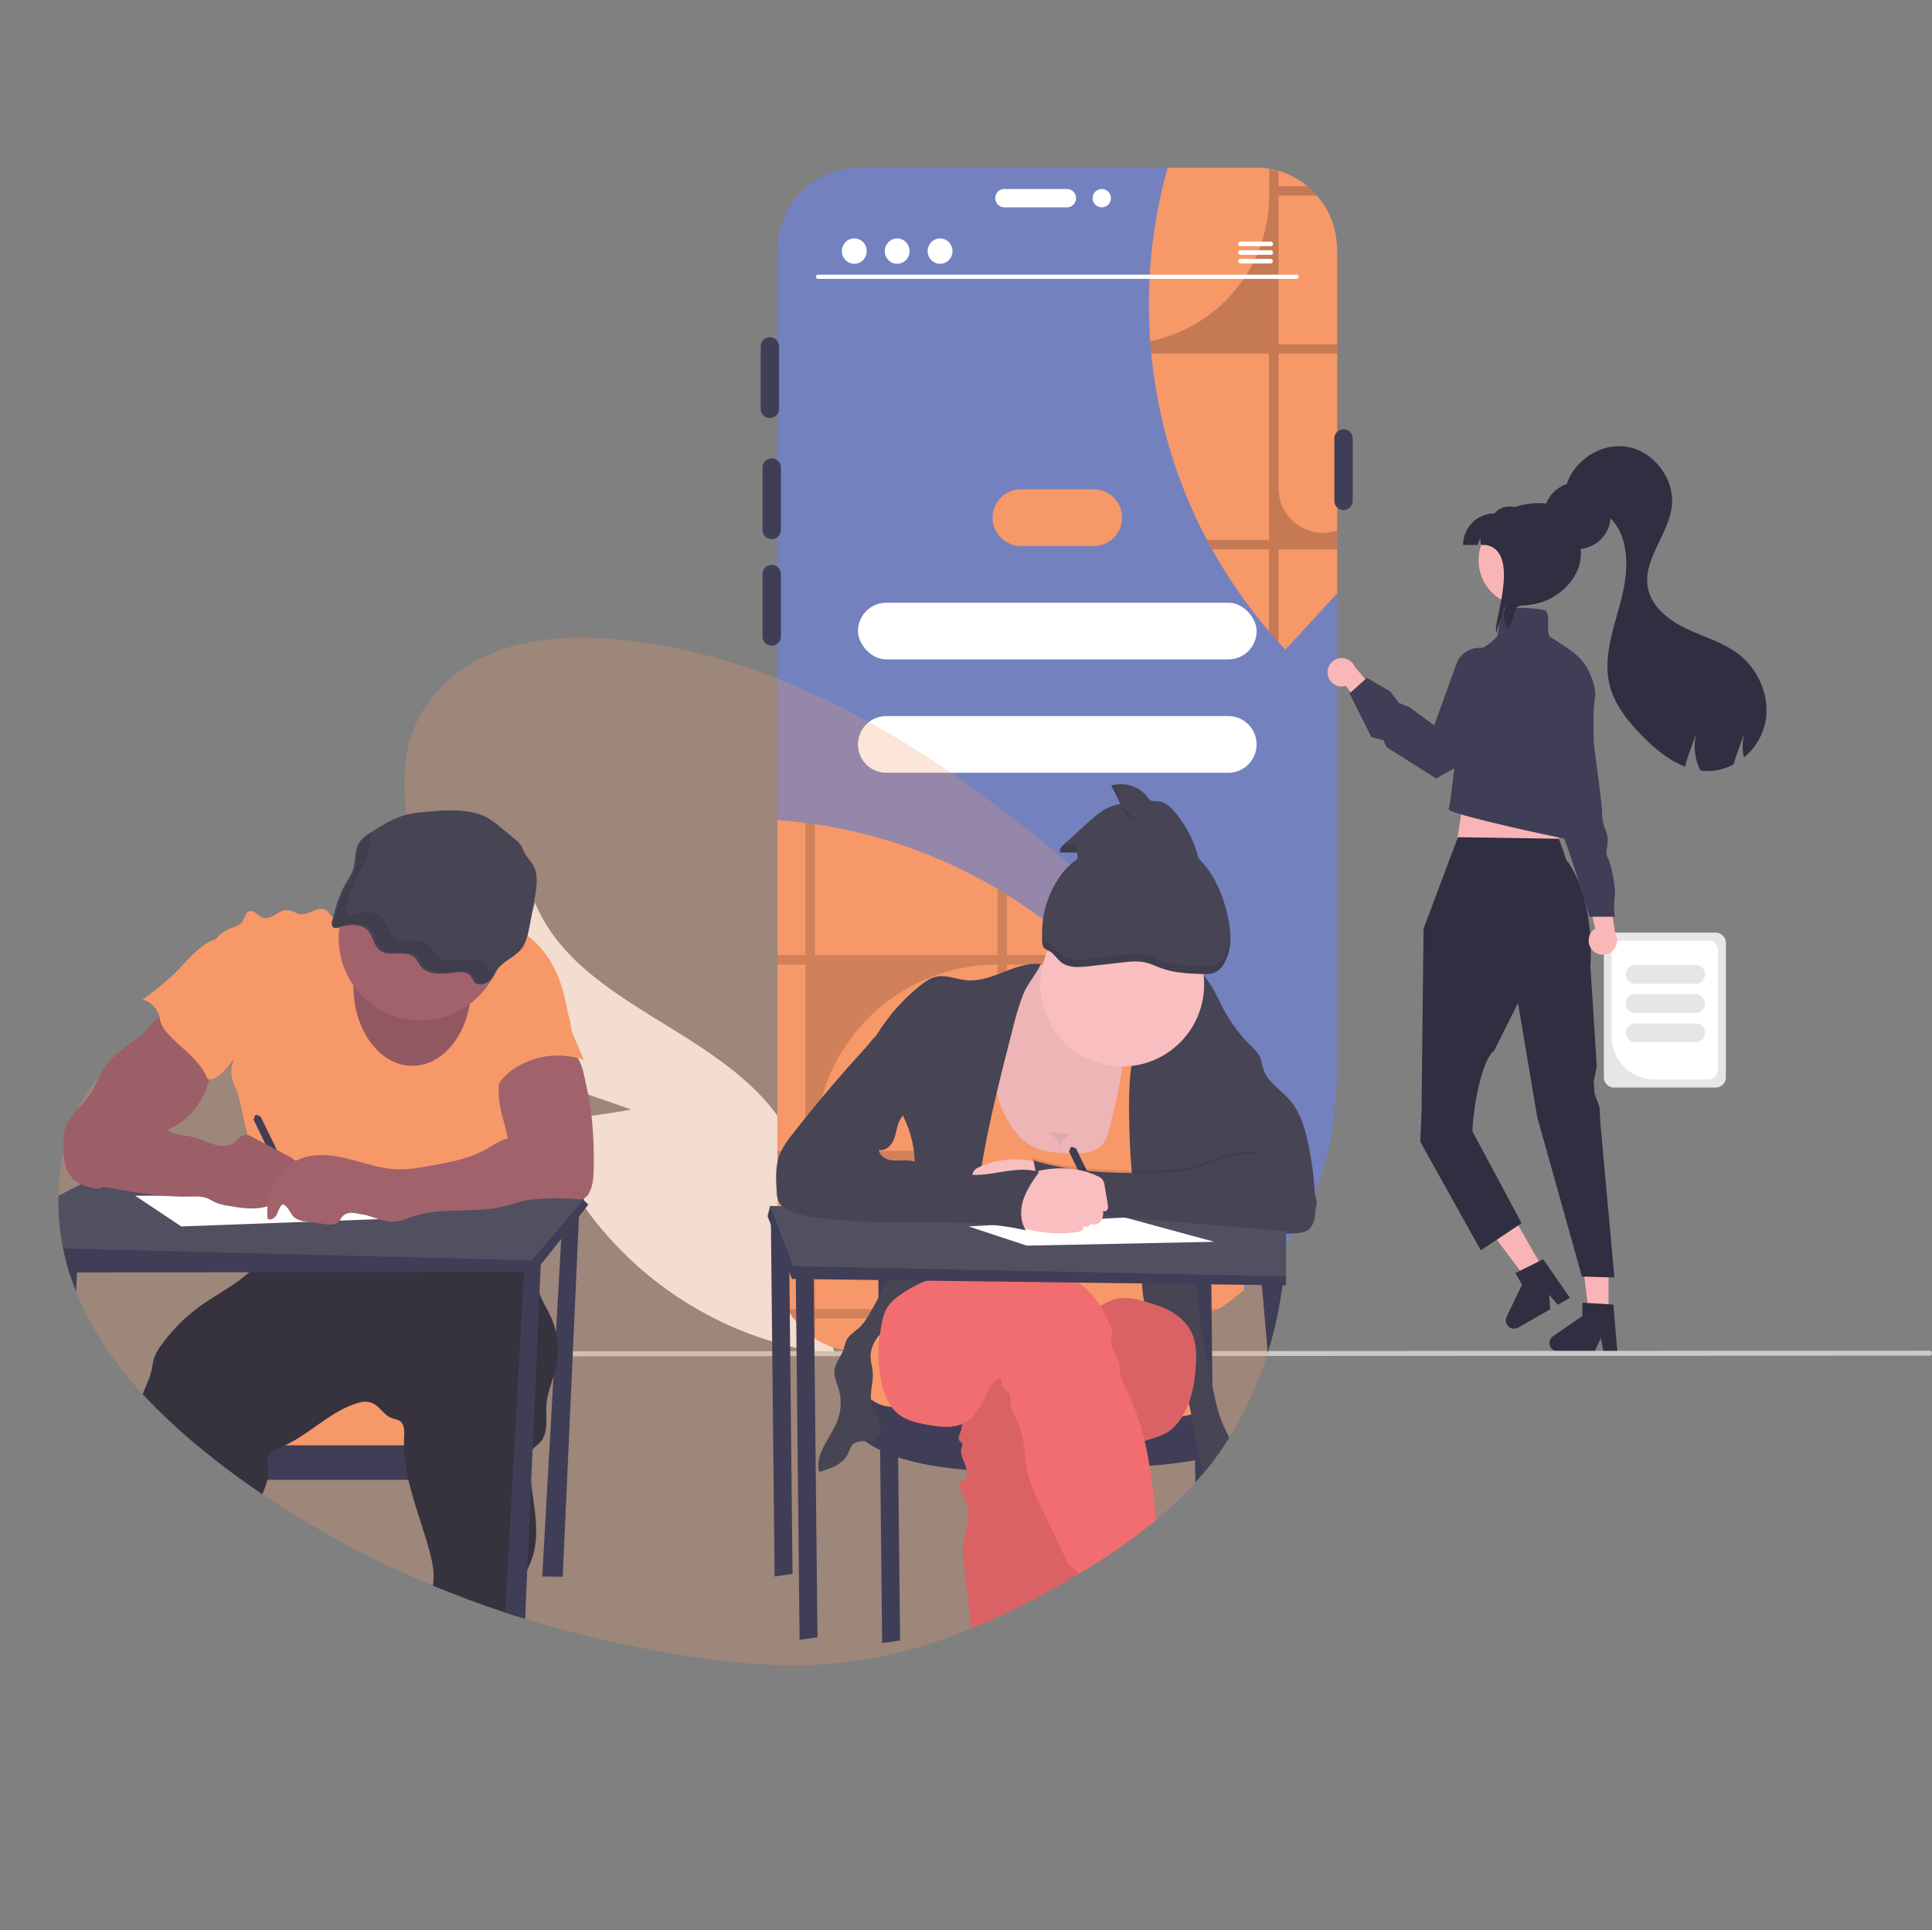 <svg id="Layer_1" data-name="Layer 1" xmlns="http://www.w3.org/2000/svg" viewBox="0 0 925.74 925.01"><rect x="0" y="0" width="925.74" height="925.01" fill="#808080" stroke="none"/><defs><style>.cls-1{fill:none;}.cls-2{fill:#7481bf;}.cls-13,.cls-3{fill:#f79869;}.cls-17,.cls-19,.cls-21,.cls-23,.cls-25,.cls-4{fill:#010101;}.cls-4{opacity:0.2;}.cls-13,.cls-17,.cls-19,.cls-23,.cls-25,.cls-4{isolation:isolate;}.cls-5{fill:#f3f3f3;}.cls-6{fill:#403e56;}.cls-7{fill:#fff;}.cls-8{fill:#e6e6e5;}.cls-9{fill:#f8b4b6;}.cls-10{fill:#302e41;}.cls-11{fill:#f9b7b8;}.cls-12{fill:#cacaca;}.cls-13{opacity:0.25;}.cls-14{fill:#36333f;}.cls-15{fill:#515061;}.cls-16{fill:#a2626b;}.cls-17,.cls-20{opacity:0.1;}.cls-18{fill:#474454;}.cls-19{opacity:0.04;}.cls-22{fill:#f9bebf;}.cls-23{opacity:0.05;}.cls-24{fill:#f26d70;}.cls-25{opacity:0.07;}</style></defs><rect class="cls-1" width="925.01" height="925.01" rx="32.85"/><path class="cls-2" d="M687.09,152V549.25l-1.38,16.54a126.26,126.26,0,0,1-34.47,76.58,120.52,120.52,0,0,1-8.85,8.38,122.37,122.37,0,0,1-11.94,9.09c-2.38,1.6-4.82,3.11-7.3,4.54a125.88,125.88,0,0,1-46.87,15.85H457.92a38.92,38.92,0,0,1-25.62-9.59,39.36,39.36,0,0,1-8.7-10.8,38.87,38.87,0,0,1-4.76-18.69V152a39.15,39.15,0,0,1,39.09-39.09H648l1.34,0c.29,0,.58,0,.87,0s.78,0,1.16.08,1,.08,1.45.14l1.32.19.26,0c.56.09,1.12.19,1.67.31s1.11.24,1.65.38l1.18.32h0c1.15.34,2.29.73,3.41,1.18.35.13.7.28,1,.43l.15.06.82.37c.81.37,1.61.78,2.4,1.21a41.78,41.78,0,0,1,3.77,2.36c.39.27.77.56,1.14.85s.62.47.92.73l.07,0,.12.1c.27.21.53.43.78.65.49.42,1,.86,1.44,1.31l.39.37.38.38.37.37.2.2c.36.38.71.77,1,1.16s.85,1,1.24,1.5.66.84,1,1.27.56.78.83,1.18a2.7,2.7,0,0,1,.2.31c.28.41.54.83.8,1.25.65,1.06,1.24,2.16,1.78,3.27.2.42.39.83.57,1.25s.44,1,.64,1.53c.08.19.15.39.22.58s.21.58.31.87.22.65.32,1l.24.78c.14.47.26.93.38,1.4.07.28.14.56.2.85a38.43,38.43,0,0,1,.91,6.21c0,.26,0,.51,0,.77C687.08,150.83,687.09,151.42,687.09,152Z" transform="translate(-46.36 -32.49)"/><path class="cls-3" d="M687.09,152V316.84l-24.82,27c-1.12-1.18-2.22-2.37-3.31-3.59-1.55-1.7-3.06-3.42-4.54-5.18l-1.14-1.34c-1-1.16-1.95-2.34-2.91-3.53a240.86,240.86,0,0,1-23.15-34.3c-.84-1.51-1.66-3-2.47-4.55A241.08,241.08,0,0,1,607,248c-.51-1.69-1-3.4-1.46-5.11A241.41,241.41,0,0,1,598,202c-.19-1.95-.36-3.89-.5-5.84,0-.05,0-.11,0-.16-.16-2.12-.27-4.24-.37-6.38a242.39,242.39,0,0,1,8.72-76.72H648l1.34,0c.29,0,.58,0,.87,0s.78,0,1.16.08,1,.08,1.45.14l1.32.19.26,0h0c.56.09,1.12.19,1.67.31s1.11.24,1.65.38l1.18.32h0c1.15.34,2.28.73,3.4,1.18.35.13.7.28,1,.43l.15.06.82.37c.81.37,1.61.78,2.4,1.21a41.78,41.78,0,0,1,3.77,2.36c.39.27.77.56,1.14.85s.62.47.92.73l.07,0h0l.53.45.36.3.5.43.23.21.71.67.39.37.38.38.37.37h0a.85.85,0,0,1,.19.19c.36.38.71.77,1,1.16s.85,1,1.24,1.5.66.84,1,1.27.56.78.83,1.18a2.7,2.7,0,0,1,.2.31c.28.41.54.83.8,1.25.65,1.06,1.24,2.16,1.78,3.27.2.42.39.83.57,1.25s.44,1,.64,1.53c.08.19.15.39.22.58s.21.58.31.87.22.65.32,1l.24.78c.14.47.26.93.38,1.4.07.28.14.56.2.85a38.43,38.43,0,0,1,.91,6.21c0,.26,0,.51,0,.77C687.08,150.83,687.09,151.42,687.09,152Z" transform="translate(-46.36 -32.49)"/><path class="cls-4" d="M687.1,202v-4.56H659V126.25h18.45c-.34-.39-.69-.78-1-1.16h0a.85.85,0,0,0-.19-.19h0l-.37-.37a4.4,4.4,0,0,0-.37-.38h0l-.39-.37-.71-.67-.23-.21-.5-.43-.36-.3-.53-.45H659v-7.24h0l-1.18-.32c-.54-.14-1.1-.27-1.65-.38s-1.11-.22-1.67-.31v12.8A71.23,71.23,0,0,1,597.48,196c0,.05,0,.11,0,.16.14,1.95.31,3.89.5,5.84h56.43v89.28H624.75c.81,1.53,1.63,3,2.47,4.55h27.2V335c1.48,1.75,3,3.48,4.54,5.18V295.86H687.1v-9.18h0l-.26.09C673.12,291.38,659,281,659,266.51V202Z" transform="translate(-46.36 -32.49)"/><path class="cls-5" d="M348.91,564.28,299.17,546.9a170,170,0,0,1,3.58-81.72c18.87,45.43,77.73,58.13,110.4,94.9a102.26,102.26,0,0,1,23.7,85.41l9.52,36.14a171.4,171.4,0,0,1-122.6-74.52,165.67,165.67,0,0,1-18.32-37.27C326.92,568.32,348.91,564.28,348.91,564.28Z" transform="translate(-46.36 -32.49)"/><path class="cls-6" d="M416.13,290.9a4.4,4.4,0,0,1-4.4-4.4V256.59a4.4,4.4,0,0,1,8.8,0h0V286.5A4.4,4.4,0,0,1,416.13,290.9Z" transform="translate(-46.36 -32.49)"/><path class="cls-3" d="M535.58,267h34.78A13.58,13.58,0,0,1,584,280.6h0a13.58,13.58,0,0,1-13.59,13.59H535.58A13.58,13.58,0,0,1,522,280.6h0A13.58,13.58,0,0,1,535.58,267Z" transform="translate(-46.36 -32.49)"/><rect class="cls-7" x="411.12" y="288.87" width="191" height="27.17" rx="13.58"/><path class="cls-7" d="M471.06,375.69H634.89a13.58,13.58,0,0,1,13.58,13.59h0a13.58,13.58,0,0,1-13.58,13.58H471.06a13.59,13.59,0,0,1-13.59-13.58h0A13.59,13.59,0,0,1,471.06,375.69Z" transform="translate(-46.36 -32.49)"/><path class="cls-6" d="M415.25,232.84a4.41,4.41,0,0,1-4.4-4.4V198.53a4.4,4.4,0,1,1,8.8,0v29.91A4.41,4.41,0,0,1,415.25,232.84Z" transform="translate(-46.36 -32.49)"/><path class="cls-7" d="M523.26,127.47a4.4,4.4,0,0,1,4.4-4.4h29.91a4.4,4.4,0,0,1,0,8.8H527.66A4.41,4.41,0,0,1,523.26,127.47Z" transform="translate(-46.36 -32.49)"/><path class="cls-6" d="M416.13,341.93a4.4,4.4,0,0,1-4.4-4.4V307.62a4.4,4.4,0,1,1,8.8,0v29.93A4.4,4.4,0,0,1,416.13,341.93Z" transform="translate(-46.36 -32.49)"/><path class="cls-6" d="M690.13,276.93a4.4,4.4,0,0,1-4.4-4.4V242.62a4.4,4.4,0,1,1,8.8,0v29.93A4.4,4.4,0,0,1,690.13,276.93Z" transform="translate(-46.36 -32.49)"/><circle class="cls-7" cx="527.93" cy="94.98" r="4.4"/><path class="cls-8" d="M814.86,548.8V484.39a4.93,4.93,0,0,1,4.92-4.92h48.64a4.94,4.94,0,0,1,4.92,4.92V548.8a4.94,4.94,0,0,1-4.92,4.92H819.78A4.93,4.93,0,0,1,814.86,548.8Z" transform="translate(-46.36 -32.49)"/><path class="cls-7" d="M818.59,529.35V487.94a4.62,4.62,0,0,1,4.61-4.61H865a4.63,4.63,0,0,1,4.61,4.61v57.31a4.62,4.62,0,0,1-4.61,4.61H839.1A20.53,20.53,0,0,1,818.59,529.35Z" transform="translate(-46.36 -32.49)"/><path class="cls-8" d="M825.36,499.49a4.51,4.51,0,0,1,4.5-4.5h29a4.5,4.5,0,0,1,0,9h-29A4.5,4.5,0,0,1,825.36,499.49Z" transform="translate(-46.36 -32.49)"/><path class="cls-8" d="M825.36,513.49a4.51,4.51,0,0,1,4.5-4.5h29a4.5,4.5,0,0,1,0,9h-29A4.5,4.5,0,0,1,825.36,513.49Z" transform="translate(-46.36 -32.49)"/><path class="cls-8" d="M825.36,527.49a4.51,4.51,0,0,1,4.5-4.5h29a4.5,4.5,0,0,1,0,9h-29A4.5,4.5,0,0,1,825.36,527.49Z" transform="translate(-46.36 -32.49)"/><polygon class="cls-9" points="770.75 629.86 761.36 629.86 756.9 593.65 770.75 593.65 770.75 629.86"/><path class="cls-10" d="M821.31,680.17h-6.66l-1.19-6.29-3.05,6.29H792.75a4,4,0,0,1-2.26-7.24l14.11-9.74v-6.36l14.83.89Z" transform="translate(-46.36 -32.49)"/><polygon class="cls-9" points="739.72 608.64 731.58 613.31 709.7 584.12 721.72 577.23 739.72 608.64"/><path class="cls-10" d="M798.59,654.5l-5.78,3.31L788.65,653l.49,7-15.33,8.79a4,4,0,0,1-5.56-5.16l7.4-15.47-3.17-5.51L785.8,636Z" transform="translate(-46.36 -32.49)"/><polygon class="cls-9" points="702.52 375.04 697.08 409.71 748.75 410.39 741.95 377.08 702.52 375.04"/><path class="cls-10" d="M744.94,433.74l-16.46,43.81-.93,82.85,0,4.34-.64,15,29,52,19.52-13-23.52-44v-.13c0-8.09,3.85-33.7,10.37-38.49h0l11.46-22.91,9.17,54.53,21.43,76.56,15.57.44-6.57-72.3-.61-9.47-2.35-6.45L810,550.7l1.48-7.11-3.07-48s2.8-32.07-11.56-51l-3.5-10.1Z" transform="translate(-46.36 -32.49)"/><path class="cls-11" d="M809.35,487.83a6.77,6.77,0,0,1,.4-9.55,6.66,6.66,0,0,1,1-.73l-5.54-23.38,11.72,4.29L820.35,480a6.8,6.8,0,0,1-11,7.83Z" transform="translate(-46.36 -32.49)"/><path class="cls-6" d="M781.15,389.87l4.71,12.1s-2,12.1,1.34,14.79,2,2.69,2,4.71a10.34,10.34,0,0,0,4,7.39c2.68,2,14.78,43,14.78,43h12.1a38,38,0,0,1,0-9.41c.68-4.71-2-16.81-3.36-18.83s0-4.7,0-8.74-2.69-6.05-2.69-12.77S806,363,806.7,356.93,800,345.51,800,345.51h-6.72Z" transform="translate(-46.36 -32.49)"/><path class="cls-11" d="M682.53,355.59a6.77,6.77,0,0,0,7.56,5.86,6.7,6.7,0,0,0,1.16-.26l14.27,19.32,4.3-11.72-14.21-16.55a6.8,6.8,0,0,0-13.08,3.35Z" transform="translate(-46.36 -32.49)"/><path class="cls-6" d="M740.53,420.5a.51.51,0,0,1,0-.53c1-1.72,5.58-45.55,8.43-74.59l0-.37h.37c.07,0,7.52.15,14.08-7.17.86-1,1-3.16,1.07-5.49.13-2.84.27-5.78,1.79-7.3l.07-.07.08,0c6.39-2.12,17.18-.75,20.39,0l.13,0,.09.11c1.33,1.75,1.25,4.55,1.18,7.26-.06,2.43-.12,4.73,1,5.42l2.41,1.54c9.49,6.06,14.26,9.1,17.75,19,1.27,3.62,1.68,6.66,1.21,9-2.05,10.25,1.38,61.52,1.88,63.55a9.55,9.55,0,0,0,1.47,2.65c.85,1.22,1.58,2.28,1.16,3.09-.29.55-1,.8-2.34.8C807.84,437.43,742,423.19,740.53,420.5Z" transform="translate(-46.36 -32.49)"/><path class="cls-6" d="M710.68,390.53l-.11-.07-1.23-3.18-5.82-1.48L693,364.85l8.33-7.49,11.21,6.54,4.08,5.46,5.06,2,11.87,8.75,10.69-29.43a11.64,11.64,0,0,1,14.92-7,12.81,12.81,0,0,1,1.32.57l11.57,5.91.1.08c.18.18,4.51,4.62,3.77,12.73-.69,7.61-6.2,19.92-28.58,35.43l-12.83,7.22Z" transform="translate(-46.36 -32.49)"/><path class="cls-9" d="M757.52,311.51a21.85,21.85,0,1,0-1.11-18.61c-.1.25-.19.5-.28.76A21.81,21.81,0,0,0,757.52,311.51Z" transform="translate(-46.36 -32.49)"/><path class="cls-10" d="M754.38,293.66c.94-2.63.53-1.26,1.48-3.88a6.52,6.52,0,0,0,.27,3.88h26V278.54c-7.62-3-15.07-5.59-19.57,0a15.12,15.12,0,0,0-15.12,15.12Z" transform="translate(-46.36 -32.49)"/><path class="cls-10" d="M763.6,335.69c0-.28,0-.57.09-.85a29.55,29.55,0,0,1,1.69-6c.75-2.11,1.51-4.23,2.27-6.34A18.15,18.15,0,0,0,768.5,334c4.39-3.42,1.62-11.24,7.36-11.24,13.8,0,28-11.19,28-25s-5.92-24.12-19.72-24.12-25,6.32-25.28,20.12C775.86,297.78,760.39,334.29,763.6,335.69Z" transform="translate(-46.36 -32.49)"/><circle class="cls-10" cx="755.78" cy="247.17" r="16"/><path class="cls-10" d="M796.38,267.16l1.92-2.46c4.5,7.19,13.66,9.91,19.61,16,9.76,9.93,8.69,26.07,5.18,39.54s-8.84,27.42-5.36,40.91c2.32,9,8.35,16.58,14.79,23.29,6.07,6.34,13.27,12.4,21.31,15.47a47.12,47.12,0,0,1,2.15-7.09c1.07-3,2.14-6,3.22-9a25.77,25.77,0,0,0,1.21,16.35c.22.54.47,1.08.73,1.61a27.81,27.81,0,0,0,4.65.21,26.18,26.18,0,0,0,11.27-3.16,56.77,56.77,0,0,1,1.92-6c1.07-3,2.14-6,3.22-9a25.42,25.42,0,0,0-.24,11.7,29.78,29.78,0,0,0,10.21-16.59c2.58-12.31-3.08-25.7-13.15-33.23-7.36-5.5-16.47-8-24.77-12S837.81,323.4,836,314.39c-2.67-13.48,9.7-25.37,11.41-39,1.64-13.14-8.48-26.65-21.55-28.76S799,254.17,796.38,267.16Z" transform="translate(-46.36 -32.49)"/><path class="cls-3" d="M642.4,650.75a122.37,122.37,0,0,1-11.94,9.09c-2.38,1.6-4.82,3.11-7.3,4.54a125.88,125.88,0,0,1-46.87,15.85H457.93a38.92,38.92,0,0,1-25.62-9.59,39.51,39.51,0,0,1-8.7-10.8,38.87,38.87,0,0,1-4.76-18.69V425.51q6.78.48,13.46,1.35c1.52.19,3,.4,4.54.63a240.07,240.07,0,0,1,87.5,31.07c1.52.9,3,1.82,4.54,2.77a242.23,242.23,0,0,1,37.6,28.9q2.38,2.24,4.71,4.55a241.88,241.88,0,0,1,57.25,89.28q.82,2.27,1.6,4.56A240.52,240.52,0,0,1,642.4,650.75Z" transform="translate(-46.36 -32.49)"/><path class="cls-4" d="M528.89,659.84a71.22,71.22,0,0,1,71.22-71.22h29.94q-.78-2.29-1.6-4.56H528.89V494.78H571.2q-2.33-2.31-4.71-4.55h-37.6v-28.9c-1.5-.95-3-1.87-4.54-2.77v31.67h-87.5V427.49c-1.51-.23-3-.44-4.54-.63v63.37H418.85v4.55h13.46v89.28H418.85v4.56h13.46v71.22h-8.7a39.78,39.78,0,0,0,2.91,4.54h5.79v6.26a38.43,38.43,0,0,0,4.54,3.41v-9.67h87.5v15.85h4.54V664.38h94.27c2.48-1.43,4.92-2.94,7.3-4.54Zm-4.54,0h-87.5V588.62h87.5Zm0-75.78h-87.5v-1.77a87.51,87.51,0,0,1,87.5-87.51Z" transform="translate(-46.36 -32.49)"/><path class="cls-10" d="M508.86,539.49a17,17,0,1,1-8-14.42A54.16,54.16,0,0,0,492.67,538a26.31,26.31,0,0,1,13.75-7.25A16.9,16.9,0,0,1,508.86,539.49Z" transform="translate(-46.36 -32.49)"/><path class="cls-10" d="M566.84,636.51a17,17,0,1,1,15.85,4.54,54.36,54.36,0,0,0-3.32-14.9,26.26,26.26,0,0,1-4.6,14.85A16.85,16.85,0,0,1,566.84,636.51Z" transform="translate(-46.36 -32.49)"/><path class="cls-7" d="M667.64,166.14H438.31a1,1,0,0,1-1-1,1,1,0,0,1,1-1H667.64a1,1,0,0,1,1,1A1,1,0,0,1,667.64,166.14Z" transform="translate(-46.36 -32.49)"/><ellipse class="cls-7" cx="409.34" cy="120.35" rx="5.95" ry="6.08"/><ellipse class="cls-7" cx="429.89" cy="120.35" rx="5.95" ry="6.08"/><ellipse class="cls-7" cx="450.45" cy="120.35" rx="5.95" ry="6.08"/><path class="cls-7" d="M655.26,148.26h-14.6a1.11,1.11,0,0,0,0,2.21h14.6a1.09,1.09,0,0,0,1.08-1.12A1.11,1.11,0,0,0,655.26,148.26Z" transform="translate(-46.36 -32.49)"/><path class="cls-7" d="M655.26,152.41h-14.6a1.11,1.11,0,0,0,0,2.21h14.6a1.09,1.09,0,0,0,1.08-1.12A1.11,1.11,0,0,0,655.26,152.41Z" transform="translate(-46.36 -32.49)"/><path class="cls-7" d="M655.26,156.56h-14.6a1.11,1.11,0,0,0,0,2.21h14.6a1.11,1.11,0,0,0,0-2.21Z" transform="translate(-46.36 -32.49)"/><path class="cls-12" d="M970.91,682.23l-748.75.31a1.19,1.19,0,1,1,0-2.38l748.75-.31a1.19,1.19,0,0,1,0,2.38Z" transform="translate(-46.36 -32.49)"/><path class="cls-13" d="M662.59,623.65v1.12q-.11,9.68-1.15,19.31v.12l-.18,1.59c-.1.9-.21,1.8-.34,2.7a193.59,193.59,0,0,1-7.07,32.38h0a174.63,174.63,0,0,1-18.46,40.66q-3.63,5.82-7.74,11.28h0c-1.46,1.93-2.95,3.81-4.49,5.66-1.08,1.3-2.18,2.57-3.3,3.83l-.7.77a182.37,182.37,0,0,1-19,18.07,298.63,298.63,0,0,1-35,24.5q-1,.65-2.07,1.23a.83.83,0,0,1-.16.09,368.62,368.62,0,0,1-51,26c-19.2,7.87-39,13.6-59.37,16.1-28.35,3.48-57.05.65-85.23-4.22A554.89,554.89,0,0,1,298,808.33l-3.74-1.18q-2.91-.92-5.81-1.88-17.53-5.81-34.66-12.89A455.58,455.58,0,0,1,172,748.47q-4.91-3.3-9.67-6.75-6.66-4.8-13.16-9.87l-2.68-2.08a275.38,275.38,0,0,1-31.79-29.19c-13.2-14.37-24.48-30.57-31.89-49.07q-1.75-4.37-3.22-8.89l-.09-.3c-.49-1.54-.94-3.07-1.36-4.66-.62-2.29-1.15-4.6-1.62-6.94-.09-.44-.18-.89-.26-1.34a116,116,0,0,1-1.93-23.88,110,110,0,0,1,2.45-20.86h0a94.59,94.59,0,0,1,7-20.59h0a74.36,74.36,0,0,1,10.63-16.4h0a62.55,62.55,0,0,1,10-9.36,81.75,81.75,0,0,1,21.68-11.14h0c3.6-1.29,7.24-2.42,10.9-3.47,2.6-.74,5.21-1.46,7.8-2.16l7.66-2.06c4.9-1.34,9.81-2.71,14.64-4.2,13.18-4,26.09-8.89,38-16.16,1.89-1.14,3.81-2.4,5.74-3.75q3.67-2.55,7.26-5.56h0c2.42-2,4.79-4.19,7-6.48.35-.36.7-.71,1-1.07,1.84-1.94,3.62-4,5.28-6.08.81-1,1.6-2.08,2.34-3.15,1-1.48,2-3,2.93-4.53h0c4.55-7.73,7.36-16.25,7-25.24a38.4,38.4,0,0,0-.4-4.42c-.8-5.42-1.56-10.71-2.13-15.88-2.37-21.39-1.37-40.78,14.69-59,20-22.65,51.29-27.27,79.8-25.46,82.45,5.21,157.51,52.29,223.47,108.33q8.55,7.26,16.91,14.72l4.21,3.78c10.43,9.39,20.7,19.13,30.26,29.57l2.31,2.54L614.3,499q4.49,5.07,8.68,10.37a195.48,195.48,0,0,1,19.83,30.06,170.56,170.56,0,0,1,17.41,53.16h0a187.58,187.58,0,0,1,2.1,20.35c.11,2,.17,4,.21,6v1.93C662.59,621.81,662.59,622.72,662.59,623.65Z" transform="translate(-46.36 -32.49)"/><polygon class="cls-6" points="269.64 580.88 259.83 755.57 269.64 755.7 277.62 578.42 269.64 580.88"/><rect class="cls-3" x="112" y="669.39" width="121.46" height="26.38"/><path class="cls-6" d="M287.78,725.18v16.56H162.32q-6.66-4.8-13.16-9.88v-6.68Z" transform="translate(-46.36 -32.49)"/><path class="cls-14" d="M312.84,687.48c-.35,1.59-.8,3.16-1.27,4.73-1.39,4.52-3.07,9-3.39,13.68-.44,6.2,1.23,13.42-3.07,17.93-1.1,1.17-2.54,2-3.53,3.28a6.74,6.74,0,0,0-.42.62,9.52,9.52,0,0,0-1,4.91,84.24,84.24,0,0,0,.7,10.64c1.45,12.14,4.32,24.31.55,35.78a55.72,55.72,0,0,1-2.39,5.83c-1.84,4-3.84,8-4.45,12.43a79.67,79.67,0,0,0-.33,9.91c-1.94-.62-3.87-1.25-5.81-1.89q-17.52-5.8-34.65-12.88c0-.17.06-.34.08-.51.88-5.46-.32-11-1.78-16.36-3.07-11.28-7.41-22.45-10-33.82a84,84,0,0,1-2-13.49c-.08-1-.12-2-.13-3.07,0-1.33,0-2.67.06-4,.13-2.69.24-5.89-1.91-7.53-1.18-.89-2.75-1-4.13-1.58-2.66-1-4.48-3.44-6.59-5.37a8.65,8.65,0,0,0-7.72-2.27c-13.79,3.16-23.93,14.86-36.76,20.77-.5.24-1,.46-1.5.67a21.26,21.26,0,0,0-4.7,2.4,5.34,5.34,0,0,0-2.11,3,11.23,11.23,0,0,0,.11,4,20.62,20.62,0,0,1-.93,9c-.49,1.45-1.14,2.88-1.77,4.29q-4.91-3.3-9.67-6.75-6.67-4.78-13.17-9.87l-2.63-2.12a275.38,275.38,0,0,1-31.79-29.19c1.31-3.68,3.2-7.1,4.11-10.88.51-2.16.7-4.41,1.41-6.52a23.66,23.66,0,0,1,3.39-6.07,82.38,82.38,0,0,1,18.86-18.87c7.6-5.44,16.37-9.81,23.21-16a36.46,36.46,0,0,0,7.1-8.41,5,5,0,0,0,.33-.61,12.67,12.67,0,0,0,1.09-3.51c.5-2.75.42-5.76.67-8.4a89.63,89.63,0,0,0,25.23.76c9.78-1.1,19.35-3.82,29.13-4.87.74-.09,1.48-.15,2.22-.22,3.14-.25,6.28-.3,9.43-.27,2.63,0,5.26.12,7.89.21l29,1c3.21.11,6.49.23,9.47,1.4a20.78,20.78,0,0,1,8.67,7.22c.28.39.57.78.84,1.19a37.54,37.54,0,0,1,4.47,8.82c.11.32.22.62.33,1,.27.85.51,1.71.73,2.58.16.68.31,1.36.45,2a86.27,86.27,0,0,0,2.14,10.15c.07.24.15.48.24.71,1.28,3.6,3.41,6.82,5,10.27a37.82,37.82,0,0,1,2.64,7.81A38.64,38.64,0,0,1,312.84,687.48Z" transform="translate(-46.36 -32.49)"/><path class="cls-3" d="M224.77,468c-2.58-2.06-6.34-.55-9.37.78a60.44,60.44,0,0,1-7.83,2.83,3.33,3.33,0,0,1-1.71.18c-1.23-.3-1.75-1.75-2.66-2.64-1.59-1.52-4.19-1.16-6.24-.33s-4.07,2-6.27,1.84-4.38-1.92-6.74-2c-4.18-.1-7.68,5-11.62,3.68-2.41-.83-4.3-4-6.66-3.07-1.84.7-2,3.25-3.12,4.91-1.31,1.94-3.85,2.48-6,3.34A17.32,17.32,0,0,0,146,495.2c.49,4,2.45,7.74,3.74,11.6,3.84,11.22,2.52,23.88,7.36,34.7.62-.58,1-.79,1.56-1.36a14.17,14.17,0,0,0-.83,10.18c.51,1.7,1.34,3.28,2,4.94a43.47,43.47,0,0,1,1.57,5.71l5.34,23.54c2.08,9.2,4.18,18.4,4.54,27.82a81.78,81.78,0,0,1-1.4,18.28c9.67-1.6,18.51-5.88,28.31-5.83a79,79,0,0,1,10.72,1.1A219.35,219.35,0,0,0,240.24,628a12.26,12.26,0,0,0,4.81-.67,36.33,36.33,0,0,0,3.73-2.34,16.43,16.43,0,0,1,8.4-1.84c13.12-.24,25.76,4.56,38.8,6.25,5.15-10.8,5.45-23.74,1.5-35-1.17-3.35-2.75-6.62-3.21-10.15a50.66,50.66,0,0,1-.15-6.52,47.2,47.2,0,0,0-3-16.3c-.76-2-1.68-4.13-1.6-6.3s1.16-4.21,2.21-6.14c2.14-3.92,4.29-7.89,7.32-11.2s7-6,10.81-8.59l9.46-6.35c-1.29-8.18-3-16.79-6.43-24.31s-8.65-14.43-15.66-18.83a50.88,50.88,0,0,0-7.39-3.68,34.53,34.53,0,0,0-11.2-3.07c-4.42-.25-8.77.93-13.13,1.67C251.83,476.91,235.67,476.63,224.77,468Z" transform="translate(-46.36 -32.49)"/><path class="cls-6" d="M328.27,609.86l-4.5,5.68-8.49,10.72-9.82,12.38-2.74,3.46H297.4l-131.69.16-82.48.09H79.55c-.49-1.53-.94-3.07-1.36-4.66-.61-2.28-1.15-4.6-1.61-6.93-.1-.45-.18-.9-.26-1.35l29.92-19.57,11.25-.06h0l34.41-.19h0l19.22-.11h5.71l12.81-.07h0l97.62-.56h0l5,0h2.16l5.74,0,21.34-.12,4.1-1.56.3.32Z" transform="translate(-46.36 -32.49)"/><path class="cls-15" d="M326.43,606.79l-.51.61-3.35,4-6.89,8.14-14.46,17-128.08-3.27-96.59-2.45c-.09-.45-.18-.9-.26-1.35a115.85,115.85,0,0,1-1.93-23.88l10.71-5.48,2.45-1.27,19.1-9.81,16.76-8.59,43.71,5.68,9.68,1.26,4.38.56,6.41.84.54.07,100.52,13,11.11,1.44,6.52.84,20.09,2.62Z" transform="translate(-46.36 -32.49)"/><path class="cls-6" d="M305.57,636.23l-.1,2.41-.61,13.62-3.31,74.83-.69,16.18L299,784.88l-1,23.51-3.74-1.17q-2.91-.93-5.81-1.89l9-163.17.19-3.42,4-1.23Z" transform="translate(-46.36 -32.49)"/><path class="cls-6" d="M83.52,636.06l-.28,6.3-.4,9.2q-1.75-4.37-3.22-8.89l-.09-.3c-.49-1.54-.94-3.07-1.36-4.66Z" transform="translate(-46.36 -32.49)"/><ellipse class="cls-16" cx="197.57" cy="472.79" rx="28.22" ry="38.03"/><ellipse class="cls-17" cx="197.57" cy="472.79" rx="28.22" ry="38.03"/><circle class="cls-16" cx="201.55" cy="449.78" r="39.26"/><path class="cls-18" d="M248.69,421.77a50.15,50.15,0,0,0-7.12,1.08c-6.21,1.51-11.58,4.86-16.8,8.15-2.35,1.48-4.76,3-6.21,5.19-2.61,3.89-1.6,8.85-3.07,13.17a37.9,37.9,0,0,1-3.34,6.28c-3.26,5.67-5,11.9-6.64,18.06-.34,1.28-.44,3,1,3.5a3.81,3.81,0,0,0,2.38-.27c4.4-1.45,10-1.87,13.25,1.08s3,8.18,6.87,10.43c4.45,2.59,11.39-.54,15.43,2.52,1.73,1.31,2.36,3.42,3.77,5,3.3,3.68,9.65,3.5,14.93,2.76,3-.43,6.75-.72,8.59,1.41.88,1,1.14,2.39,2.16,3.29,1.84,1.65,5.21.81,7-.87s2.65-4,4.15-5.87c2.91-3.68,8-5.68,11-9.32,2.52-3.07,3.28-6.91,4-10.61L302.56,463c1-5.57,2-11.65-1.15-16.56-1.12-1.77-2.72-3.29-3.68-5.12-.65-1.22-1-2.52-1.76-3.68a14.75,14.75,0,0,0-3.14-3.17l-6.06-5a50.33,50.33,0,0,0-6.62-4.9C271.51,419.52,258.57,420.85,248.69,421.77Z" transform="translate(-46.36 -32.49)"/><path class="cls-16" d="M119.38,522.89c-1.45,1.55-2.79,3.22-4.35,4.66a52.66,52.66,0,0,1-4.3,3.44q-3.6,2.7-7,5.59A39.15,39.15,0,0,0,97.21,543c-3.27,4.4-4.82,9.87-7.89,14.41-2.71,4-6.53,7.22-9.29,11.22a17.38,17.38,0,0,0-2.65,5.56,25.81,25.81,0,0,0-.54,5.88,43,43,0,0,0,.56,9.69,14.62,14.62,0,0,0,4.6,8.36c2.31,1.94,5.3,2.83,8.23,3.56a7.31,7.31,0,0,0,4.57.13,7.61,7.61,0,0,0,2.67-2.24l7.46-8.59c5-5.77,10.18-11.66,17-15,2.14-1,4.41-1.84,6.56-2.86,9.13-4.4,15.58-13.4,18.08-23.22.62-2.39,1-4.84,1.41-7.29l1.08-6.71a1.63,1.63,0,0,0-.79-2,129.55,129.55,0,0,1-14.56-13.74,34.23,34.23,0,0,0-3.3-3.78c-1.55-1.22-1.43-1.13-3.29,0A39.49,39.49,0,0,0,119.38,522.89Z" transform="translate(-46.36 -32.49)"/><path class="cls-6" d="M170.45,567.55a1.15,1.15,0,1,0-2.11.92.36.36,0,0,0,0,.09l-.62.3,18.3,37.49,3.3-1.62-18.29-37.51Z" transform="translate(-46.36 -32.49)"/><path class="cls-19" d="M119.38,522.89c-1.45,1.55-2.79,3.22-4.35,4.66a52.66,52.66,0,0,1-4.3,3.44q-3.6,2.7-7,5.59A39.15,39.15,0,0,0,97.21,543c-3.27,4.4-4.82,9.87-7.89,14.41-2.71,4-6.53,7.22-9.29,11.22a17.38,17.38,0,0,0-2.65,5.56,25.81,25.81,0,0,0-.54,5.88,43,43,0,0,0,.56,9.69,14.62,14.62,0,0,0,4.6,8.36c2.31,1.94,5.3,2.83,8.23,3.56a7.31,7.31,0,0,0,4.57.13,7.61,7.61,0,0,0,2.67-2.24l7.46-8.59c5-5.77,10.18-11.66,17-15,2.14-1,4.41-1.84,6.56-2.86,9.13-4.4,15.58-13.4,18.08-23.22.62-2.39,1-4.84,1.41-7.29l1.08-6.71a1.63,1.63,0,0,0-.79-2,129.55,129.55,0,0,1-14.56-13.74,34.23,34.23,0,0,0-3.3-3.78c-1.55-1.22-1.43-1.13-3.29,0A39.49,39.49,0,0,0,119.38,522.89Z" transform="translate(-46.36 -32.49)"/><path class="cls-16" d="M330.85,592c-.06,3.91-.21,7.94-1.84,11.51a6.12,6.12,0,0,1-3.41,3.58,8.18,8.18,0,0,1-3,.11A108.38,108.38,0,0,0,286.72,610c3.13-6.25,1.33-13.75,2.2-20.7.24-1.89.67-3.76.84-5.66.61-6.75-2.28-13.3-3.6-20a44.66,44.66,0,0,1,0-17.47,11.44,11.44,0,0,1,1.5-4.2,9.77,9.77,0,0,1,3.45-3c5-2.83,10.83-3.16,16.41-2.78,3.76.25,11.3-.11,14.43,2.21,3.43,2.53,4.52,11,5.44,15a126.12,126.12,0,0,1,2.82,18.32A198,198,0,0,1,330.85,592Z" transform="translate(-46.36 -32.49)"/><polygon class="cls-7" points="64.76 573.08 86.85 587.8 186.22 584.12 120.58 573.08 64.76 573.08"/><path class="cls-3" d="M140.24,488.6c-3.63,3.19-6.7,7-10.13,10.36a140.14,140.14,0,0,1-15.4,12.61,11.45,11.45,0,0,1,8,8c.24.91.35,1.85.62,2.73a14.85,14.85,0,0,0,3.41,5.52c6.22,7,14.92,12.2,18.59,20.86a1.94,1.94,0,0,0,.74,1,1.62,1.62,0,0,0,1,.11c3.32-.35,5.85-3,8-5.63a58.71,58.71,0,0,0,10.43-18.35,32.67,32.67,0,0,0,.15-20.86,53.46,53.46,0,0,0-4.82-9.4L156,487.69c-.82-1.39-1.88-4.22-3.5-4.9C148.94,481.28,142.49,486.35,140.24,488.6Z" transform="translate(-46.36 -32.49)"/><path class="cls-3" d="M320.91,528.24l5.22,12.27a37.93,37.93,0,0,0-34.29,4.75c-3,2.13-5.7,4.81-7,8.21a3.61,3.61,0,0,1-3.56-1.4,7.13,7.13,0,0,1-1.31-3.75c-.48-4.71,1.3-9.33,3.07-13.74a19.82,19.82,0,0,1,3.13-5.84,18.58,18.58,0,0,1,5.33-3.82,118.92,118.92,0,0,1,19.36-8.55c2.82-.91,5.78-.89,7.36,1.74C320,521.26,319.48,524.89,320.91,528.24Z" transform="translate(-46.36 -32.49)"/><path class="cls-16" d="M111.25,565.05c1.31,1.05,2.45,2.28,3.8,3.27a27,27,0,0,0,4.51,2.54l6,2.9a33.16,33.16,0,0,0,5.86,2.38c2.59.7,5.3.76,7.9,1.41,3.29.81,6.29,2.49,9.52,3.47s7,1.13,9.71-.9c1.69-1.27,3-3.36,5.06-3.68a6.76,6.76,0,0,1,3.85,1.11l15.74,8.27c2.12,1.12,4.37,2.36,5.48,4.49s.36,5.36-2,5.91a22.22,22.22,0,0,1-2.45.14,1.93,1.93,0,0,0-1.8,1.39,2.83,2.83,0,0,0,.38,1.45,6,6,0,0,1,.1,5.12,3.67,3.67,0,0,1-4.46,1.84c.28,2.38-2.3,4-4.6,4.67-5.81,1.59-12,.62-17.89-.39a24.51,24.51,0,0,1-6.82-1.84c-1-.5-2-1.14-3-1.6-2.82-1.25-6-1.09-9.13-1-14.3.25-28.47-2.4-42.53-5-2.61-.49-5.29-1-7.52-2.45-4.29-2.8-5.89-8.54-5.18-13.62s3.28-9.68,5.81-14.15L91,564.93a7.18,7.18,0,0,1,1.76-2.33C97.54,558.91,107.11,561.73,111.25,565.05Z" transform="translate(-46.36 -32.49)"/><path class="cls-19" d="M111.25,565.05c1.31,1.05,2.45,2.28,3.8,3.27a27,27,0,0,0,4.51,2.54l6,2.9a33.16,33.16,0,0,0,5.86,2.38c2.59.7,5.3.76,7.9,1.41,3.29.81,6.29,2.49,9.52,3.47s7,1.13,9.71-.9c1.69-1.27,3-3.36,5.06-3.68a6.76,6.76,0,0,1,3.85,1.11l15.74,8.27c2.12,1.12,4.37,2.36,5.48,4.49s.36,5.36-2,5.91a22.22,22.22,0,0,1-2.45.14,1.93,1.93,0,0,0-1.8,1.39,2.83,2.83,0,0,0,.38,1.45,6,6,0,0,1,.1,5.12,3.67,3.67,0,0,1-4.46,1.84c.28,2.38-2.3,4-4.6,4.67-5.81,1.59-12,.62-17.89-.39a24.51,24.51,0,0,1-6.82-1.84c-1-.5-2-1.14-3-1.6-2.82-1.25-6-1.09-9.13-1-14.3.25-28.47-2.4-42.53-5-2.61-.49-5.29-1-7.52-2.45-4.29-2.8-5.89-8.54-5.18-13.62s3.28-9.68,5.81-14.15L91,564.93a7.18,7.18,0,0,1,1.76-2.33C97.54,558.91,107.11,561.73,111.25,565.05Z" transform="translate(-46.36 -32.49)"/><path class="cls-16" d="M298.5,575.65c-3.2,1.51-6.86,1.66-10.2,2.82s-6.17,3.24-9.23,4.94c-8,4.46-17.18,6.14-26.21,7.74-5.48,1-11.05,2-16.57,1.73-7.47-.32-14.64-2.81-21.88-4.69s-15-3.14-22.13-1A24.9,24.9,0,0,0,176,602.76a35.93,35.93,0,0,0-1.42,13.81c1.51,1.11,3.62-.43,4.44-2.11s1.27-3.76,2.86-4.74c2.77.94,3.44,4.63,5.73,6.45a10.34,10.34,0,0,0,5.13,1.7l9.32,1.32c2.25.32,4.86.54,6.48-1.05.79-.76,1.23-1.84,1.95-2.66,1.49-1.64,4-1.92,6.17-1.7,6.9.68,13.36,5.15,20.21,4.09a37.72,37.72,0,0,0,6.79-2.16c13.3-4.69,28.09-1.84,41.93-4.53A93.45,93.45,0,0,0,301,606.43a31.37,31.37,0,0,0,7.82-3.88,16.47,16.47,0,0,0,6.36-14.6,16.69,16.69,0,0,0-5.9-10.83c-1.08-.92-2.49-2.68-3.79-3.25C303,572.78,300.6,574.66,298.5,575.65Z" transform="translate(-46.36 -32.49)"/><g class="cls-20"><path class="cls-21" d="M280.58,497.29c-1-.91-1.28-2.29-2.16-3.3-1.84-2.12-5.56-1.84-8.59-1.41-5.28.75-11.66.92-14.93-2.76-1.42-1.58-2-3.68-3.77-5-4-3.06-11,.08-15.43-2.52-3.88-2.26-3.63-7.51-6.87-10.42s-8.85-2.54-13.25-1.08a3.9,3.9,0,0,1-2.38.27c-1.39-.5-1.3-2.23-.95-3.5,1.67-6.17,3.38-12.39,6.64-18.06a38.3,38.3,0,0,0,3.34-6.28c1.33-3.89.65-8.29,2.4-12a16.66,16.66,0,0,0-4.84,4.29c-2.62,3.9-1.6,8.86-3.07,13.18a37.9,37.9,0,0,1-3.34,6.28c-3.26,5.67-5,11.9-6.64,18.06-.34,1.28-.44,3,.95,3.5a3.89,3.89,0,0,0,2.38-.27c4.4-1.46,10-1.87,13.25,1.08s3,8.18,6.87,10.43c4.45,2.59,11.39-.54,15.43,2.52,1.73,1.31,2.35,3.41,3.77,5,3.3,3.68,9.65,3.5,14.93,2.76,3-.43,6.75-.72,8.59,1.41.88,1,1.13,2.38,2.16,3.29,1.84,1.65,5.21.81,7-.88a18.27,18.27,0,0,0,2.93-4A4.54,4.54,0,0,1,280.58,497.29Z" transform="translate(-46.36 -32.49)"/><path class="cls-21" d="M291.75,490.54c-.39.51-.76,1-1.1,1.59,2.36-1.68,4.86-3.25,6.62-5.39a14.26,14.26,0,0,0,1.22-1.77C296.05,486.73,293.49,488.34,291.75,490.54Z" transform="translate(-46.36 -32.49)"/></g><polygon class="cls-6" points="369.32 579.52 371.16 755.57 379.75 754.34 377.91 579.52 369.32 579.52"/><polygon class="cls-6" points="420.85 611.42 422.69 787.47 431.28 786.24 429.44 611.42 420.85 611.42"/><path class="cls-6" d="M627.63,732.84h0l0-3.38v-2l-.33-31-.51-48.41-.08-4.18h-8.59l0,4,.27,25.93.12,11.22h0l.1,9.09.16,15.72.09,9.27h0v1l.13,12.18.11,10.74.7-.77c1.13-1.26,2.23-2.53,3.3-3.83Z" transform="translate(-46.36 -32.49)"/><polygon class="cls-3" points="411.34 639.94 406.44 647.28 411.34 680.7 453.06 692.12 520.53 692.12 561.02 694.57 580.3 681.37 576.96 658.69 562.24 639.94 411.34 639.94"/><path class="cls-6" d="M452.79,679.77l-2.45,20.37s-12.88,40,90.78,37.51S627,727.05,627,727.05l-.61-23.64s3.61,11.19-49.07,9.67-101.83-6.41-101.83-6.41S457.09,709.93,452.79,679.77Z" transform="translate(-46.36 -32.49)"/><path class="cls-22" d="M539.16,497.12c-5.91,2.69-10.39,7.91-13.39,13.68s-4.69,12.11-6.35,18.4A165.33,165.33,0,0,0,515,549.3c-1.62,12.1-.41,24.81,5.15,35.68S536,604.61,548,606.7a51.28,51.28,0,0,0,14.11.16A114.81,114.81,0,0,0,587,601.37c8.43-2.85,17.21-7.24,21-15.33,2.17-4.7,2.36-10,2.25-15.21a161.65,161.65,0,0,0-6.32-41.58c-1.14-3.93-2.45-7.88-4.86-11.19s-5.69-5.73-9-8C575.67,500.42,556.81,489.09,539.16,497.12Z" transform="translate(-46.36 -32.49)"/><path class="cls-23" d="M539.16,497.12c-5.91,2.69-10.39,7.91-13.39,13.68s-4.69,12.11-6.35,18.4A165.33,165.33,0,0,0,515,549.3c-1.62,12.1-.41,24.81,5.15,35.68S536,604.61,548,606.7a51.28,51.28,0,0,0,14.11.16A114.81,114.81,0,0,0,587,601.37c8.43-2.85,17.21-7.24,21-15.33,2.17-4.7,2.36-10,2.25-15.21a161.65,161.65,0,0,0-6.32-41.58c-1.14-3.93-2.45-7.88-4.86-11.19s-5.69-5.73-9-8C575.67,500.42,556.81,489.09,539.16,497.12Z" transform="translate(-46.36 -32.49)"/><path class="cls-3" d="M532.52,574.33a27.85,27.85,0,0,0,6.13,6.13c5.84,4,13.34,4.58,20.43,4.8,5.69.18,12.22-.15,15.79-4.59a18.48,18.48,0,0,0,3-7,313.19,313.19,0,0,0,8.53-46.47l16.24.05c7,30.1,6.45,61.39,5.84,92.3l-.89,45.08-10.47-1.12c-24.85-2.63-49.73-5.26-74.72-5.71a425.37,425.37,0,0,0-43.87,1.45l22.79-67.76c3-8.81,5.94-17.74,6.64-27,1-13.43-2.77-27.61,2.45-40a4.93,4.93,0,0,1,1.9-2.56,5.39,5.39,0,0,1,3.24-.25c2.06.28,8.36,0,9.86,1.32,2.21,1.92.75,2.2,0,5.29-1.39,5.52-2.71,10.63-2.69,16.38C522.68,555.06,525.92,566.09,532.52,574.33Z" transform="translate(-46.36 -32.49)"/><path class="cls-18" d="M627.63,732.84h0q4.11-5.45,7.74-11.28c-1.23-2.63-2.58-5.19-3.65-7.87a78.36,78.36,0,0,1-3.52-12.79c-.32-1.47-.64-2.95-1-4.42-3.44-16-6.66-32.26-7.33-48.49q-.09-2-.12-4v-5c.07-3.69.31-7.4.73-11.09.08-.72.17-1.45.27-2.17a3.78,3.78,0,0,1,.06-.47l41.71-1.52h0l3.51-.13c2.41-.09,5-.22,6.95-1.59,3.35-2.3,3.74-7,3.68-11a163.5,163.5,0,0,0-3.46-30.4c-1.58-7.52-3.84-15.2-8.9-21-4.16-4.75-10.19-8.2-12.35-14.11-.81-2.2-1-4.61-2-6.71a21.05,21.05,0,0,0-4.39-5.25,73.33,73.33,0,0,1-14-19.46c-2.48-5-5.18-10.53-8.42-14-.16-.17-.32-.34-.49-.5-2.76-2.73-5.92-3.92-9.66-2.07a13,13,0,0,0-1.91,1.19h0a23.38,23.38,0,0,0-3.64,3.46,82.63,82.63,0,0,0-9.89,14.11,79.11,79.11,0,0,0-5.06,11,77.67,77.67,0,0,0-2.73,9.2c-.53,2.32-.94,4.65-1.27,7-1.23,8.81-1.23,17.79-1.06,26.71.19,8.19.55,16.4,1.29,24.57.18,2,.39,3.95.61,5.92q.68,5.85,1.67,11.65c.26,1.48.53,3,.84,4.43.07.39.15.79.23,1.17l0,.17a101,101,0,0,1,1.88,10.37c0,.44.08.88.11,1.31a50.4,50.4,0,0,1,0,6c-.14,2.36-.36,4.73-.47,7.09a10,10,0,0,1,0,1.23c0,1.2,0,2.39,0,3.59a58.11,58.11,0,0,0,1,8.52,55,55,0,0,0,5.31,15c.23.44.47.88.71,1.31,3.11,5.56,7,10.65,9.91,16.34A70.29,70.29,0,0,1,616,704.89q.62,2.75,1.17,5.52c.57,2.94,1.08,5.91,1.6,8.88,0,.29.1.61.16.88.69,3.94,1.42,7.86,2.36,11.71.55,2.24,1.16,4.44,1.88,6.62Z" transform="translate(-46.36 -32.49)"/><path class="cls-24" d="M619.44,684.49c0,.55,0,1.1-.06,1.66a77.24,77.24,0,0,1-.75,8A51.58,51.58,0,0,1,616,704.86a36.61,36.61,0,0,1-3.17,6.51,29.27,29.27,0,0,1-3.93,5.07c-3.69,3.83-9,5-14.11,6.66a35.67,35.67,0,0,0-6.81,2.78c-.38.22-.76.45-1.13.7l-6.42,4.25a19.07,19.07,0,0,0-5.41,4.64,9.84,9.84,0,0,0-.62,1,23.48,23.48,0,0,0-1.89,5.67c-3.33,13.9-6.68,27.81-9,41.92-.16.93-.31,1.87-.46,2.81l-.06.29a1.24,1.24,0,0,0-.1-.2,369.73,369.73,0,0,1-51,26l-3.81-31.9a38.08,38.08,0,0,1-.39-7.84c.36-4.13,2-8,2.49-12.16A20.69,20.69,0,0,0,508,749.46a13,13,0,0,1-1.8-4.34,2.7,2.7,0,0,1,2.31-3.15,5.63,5.63,0,0,0,1-5.06,15.42,15.42,0,0,0-.85-2.81c-1.05-2.56-2.37-5.35-1.47-8a3,3,0,0,0,.31-1.53v-.1c-.21-.69-1-1-1.45-1.57-.8-1.09,0-2.57.49-3.82a14.49,14.49,0,0,0,.82-4.18c.07-.79.12-1.58.2-2.37a23.9,23.9,0,0,1,.57-3.15A24.9,24.9,0,0,1,518.21,695c2.39-1.61,5-2.78,7.48-4.29a70.63,70.63,0,0,0,7.13-5.52q8.1-6.75,16.85-12.73a212.61,212.61,0,0,1,19.46-11.81c1.43-.77,2.86-1.53,4.29-2.26s3.13-1.59,4.7-2.32c5.06-2.41,10.79-1.51,16.38.09,2.35.67,4.66,1.47,6.89,2.19a32.56,32.56,0,0,1,6.26,2.81c5,2.91,9,7.21,10.74,12.63v.1A32.07,32.07,0,0,1,619.44,684.49Z" transform="translate(-46.36 -32.49)"/><path class="cls-17" d="M619.44,684.49c0,.55,0,1.1-.06,1.66a77.24,77.24,0,0,1-.75,8A51.58,51.58,0,0,1,616,704.86a36.61,36.61,0,0,1-3.17,6.51,29.27,29.27,0,0,1-3.93,5.07c-3.69,3.83-9,5-14.11,6.66a35.67,35.67,0,0,0-6.81,2.78c-.38.22-.76.45-1.13.7l-6.42,4.25a19.07,19.07,0,0,0-5.41,4.64,9.84,9.84,0,0,0-.62,1,23.48,23.48,0,0,0-1.89,5.67c-3.33,13.9-6.68,27.81-9,41.92-.16.93-.31,1.87-.46,2.81l-.06.29a1.24,1.24,0,0,0-.1-.2,369.73,369.73,0,0,1-51,26l-3.81-31.9a38.08,38.08,0,0,1-.39-7.84c.36-4.13,2-8,2.49-12.16A20.69,20.69,0,0,0,508,749.46a13,13,0,0,1-1.8-4.34,2.7,2.7,0,0,1,2.31-3.15,5.63,5.63,0,0,0,1-5.06,15.42,15.42,0,0,0-.85-2.81c-1.05-2.56-2.37-5.35-1.47-8a3,3,0,0,0,.31-1.53v-.1c-.21-.69-1-1-1.45-1.57-.8-1.09,0-2.57.49-3.82a14.49,14.49,0,0,0,.82-4.18c.07-.79.12-1.58.2-2.37a23.9,23.9,0,0,1,.57-3.15A24.9,24.9,0,0,1,518.21,695c2.39-1.61,5-2.78,7.48-4.29a70.63,70.63,0,0,0,7.13-5.52q8.1-6.75,16.85-12.73a212.61,212.61,0,0,1,19.46-11.81c1.43-.77,2.86-1.53,4.29-2.26s3.13-1.59,4.7-2.32c5.06-2.41,10.79-1.51,16.38.09,2.35.67,4.66,1.47,6.89,2.19a32.56,32.56,0,0,1,6.26,2.81c5,2.91,9,7.21,10.74,12.63v.1A32.07,32.07,0,0,1,619.44,684.49Z" transform="translate(-46.36 -32.49)"/><path class="cls-6" d="M561.19,582.88a1.14,1.14,0,0,0-1.51-.59,1.15,1.15,0,0,0-.6,1.52l0,.08-.61.3,18.29,37.49,3.31-1.61-18.3-37.52Z" transform="translate(-46.36 -32.49)"/><circle class="cls-22" cx="537.71" cy="471.87" r="39.26"/><path class="cls-18" d="M635.88,480.05a52.44,52.44,0,0,0-1.39-9.25c-2.31-9.92-6.52-19.69-13.78-26.81a52,52,0,0,0-1.6-5.15.56.56,0,0,0,0-.12,57.4,57.4,0,0,0-9.26-16.42c-2.3-2.86-5.28-5.68-8.95-5.79a7.37,7.37,0,0,1-3.07-.33,5.53,5.53,0,0,1-1.71-1.76,16.06,16.06,0,0,0-15.56-5.82l-.38.08a5,5,0,0,0-.61.15l-.77.23c.28.46.55.93.82,1.41.73,1.3,1.41,2.62,2,4,.51,1.13,1,2.27,1.43,3.44-6.28.72-11.4,5.18-16.07,9.42l-11,10a.12.12,0,0,0-.05.05l-.32.31-.24.24-.07.09a4,4,0,0,0-.27.31,5,5,0,0,0-.41.61,2.69,2.69,0,0,0-.16.29.36.36,0,0,0,0,.09,2,2,0,0,0-.11.26v0c0,.06,0,.11,0,.16a1.88,1.88,0,0,0,.1,1.3l7.26.08h.85c0,1,.07,1.94.11,2.91a41.71,41.71,0,0,0-3.31,2.76A38.64,38.64,0,0,0,556,450.2a47.08,47.08,0,0,0-10.3,28.4v3.76c0,.61,0,1.23.1,1.84a4.63,4.63,0,0,0,.62,2.27,2,2,0,0,0,.17.23,4.36,4.36,0,0,0,1.3.95l.53.26h0c.26.13.51.25.76.39,2.31,1.31,3.68,3.83,5.78,5.45l.37.26.27.19.18.11.23.13a4.23,4.23,0,0,0,.47.25h0l.3.15h.05c.24.11.49.22.74.31l.35.12.1,0,.31.09.61.17.62.13c.23,0,.48.09.73.12l.36.05.37,0a17.14,17.14,0,0,0,1.76.09h0a45.19,45.19,0,0,0,5.57-.38L584,493.77c3.55-.41,7.18-.82,10.68-.1,3,.61,5.7,2,8.59,3,.65.23,1.3.44,2,.62l.73.2.34.09.79.19.84.19,1.19.23.82.15H610l.79.12H611l.58.08.85.11c.63.08,1.25.14,1.88.2,1,.1,2,.17,3.06.23l1,.07,1,0,3.07.14H623a15.76,15.76,0,0,0,3.82-.2c.22,0,.43-.09.65-.15l.61-.2a10.51,10.51,0,0,0,5.15-5.08c.24-.46.47-.92.68-1.39s.4-.95.57-1.43.4-1.2.56-1.81c0-.17.09-.33.13-.51s.12-.5.17-.76c.15-.71.27-1.42.35-2.14,0-.22.06-.46.08-.68.06-.62.1-1.19.13-1.79v-1.37C635.92,481.34,635.88,480.68,635.88,480.05Zm-15.73-36.62c-.5-.47-1-.91-1.52-1.34a6.66,6.66,0,0,1,1.51,1.34Z" transform="translate(-46.36 -32.49)"/><path class="cls-18" d="M508.72,502.2c-4.62-.57-9.2-2.6-13.76-1.6-2.85.61-5.31,2.38-7.59,4.2A92.34,92.34,0,0,0,466,529.19a12.93,12.93,0,0,0-2,4.61,12.27,12.27,0,0,0,.85,5.69c4.2,12.4,13.17,22.75,17.25,35.19,4.3,13.08,2.81,27.37-.36,40.76a170.17,170.17,0,0,1-18.92,47,26.87,26.87,0,0,1-4.35,6c-2.23,2.14-5.23,3.68-6.56,6.49a28.46,28.46,0,0,0-1.22,3.93c-1.23,3.68-4.2,6.84-4.49,10.72-.21,3,1.19,5.77,2,8.59a23.64,23.64,0,0,1-.43,14.78c-3.11,8.53-11.25,16.28-8.88,25,5.27-1.52,11.11-3.49,13.59-8.38.88-1.73,1.31-3.79,2.79-5,2.95-2.51,8-.24,11.11-2.55,2.37-1.75,2.45-5.35,1.4-8.11s-2.87-5.19-3.68-8c-1.41-5.12.84-10.53.43-15.83-.2-2.45-.95-4.8-1-7.24-.1-4.74,2.52-9.2,6-12.42s7.81-5.36,12.05-7.46l16.05-8c5.82-2.88,12.2-6.39,14.11-12.6a25.46,25.46,0,0,0,.76-7.23c.55-37.12,9.85-73.49,19.09-109.44a137.4,137.4,0,0,1,5-16.52c2.14-5.35,6.31-9.64,8.44-14.61C532.82,493.12,521.54,503.8,508.72,502.2Z" transform="translate(-46.36 -32.49)"/><path class="cls-24" d="M597.18,735.05c1.41,8.59,2.28,17.36,3,26.09a298.52,298.52,0,0,1-35,24.5c-.69.43-1.38.84-2.08,1.23l0,.29a1.86,1.86,0,0,0-.1-.2,9.28,9.28,0,0,0-4.61-4.55q-6.79-14.26-13.57-28.52c-2.46-5.14-4.91-10.32-6.14-15.86a2.29,2.29,0,0,0-.07-.36c-.93-4.29-1.15-8.75-1.77-13.1a37.51,37.51,0,0,0-1.67-7.32c-.74-2.12-1.75-4.17-2.64-6.24a20.83,20.83,0,0,1-2.08-7.89,5.16,5.16,0,0,0-.37-2.58,6.81,6.81,0,0,0-1.68-1.62,6.4,6.4,0,0,1-2.06-5.83c-3.68.19-5.75,4.15-7.23,7.5a40.7,40.7,0,0,1-5.25,9.2,17.45,17.45,0,0,1-5.82,4.84l-.61.29c-5.12,2.25-11.1,1.46-16.65.44-4.86-.89-9.87-2-13.77-5l-.42-.34a17.94,17.94,0,0,1-3.07-3.27c-3.27-4.47-4.72-10.35-5.52-16-.07-.53-.15-1-.21-1.58a58.25,58.25,0,0,1-.46-12q.11-1.47.3-2.94c.09-.61.18-1.28.28-1.91v-.06c.16-1,.34-2,.51-3.07.61-3.47,1.22-7,3.06-10a19.06,19.06,0,0,1,4.52-4.83c.66-.52,1.34-1,2-1.5,1.12-.77,2.26-1.51,3.43-2.2a59.24,59.24,0,0,1,9.2-4.48c.76-.29,1.53-.57,2.31-.83a18,18,0,0,1,9.37-.74,50.08,50.08,0,0,0,8.39.49c7.2-.14,14.42-1.52,21.61-2.41,10-1.23,20.69-1.37,29.38,3.68.42.24.83.49,1.23.76a36.48,36.48,0,0,1,10.55,11.14c.61.93,1.14,1.88,1.67,2.84a69.9,69.9,0,0,1,3.29,6.81,8.42,8.42,0,0,1,.92,3.68,5.83,5.83,0,0,1-.1.73c-.17.87-.5,1.71-.61,2.6-.39,3.34,2.45,6.13,3.51,9.31.69,2.08.61,4.3,1,6.48.56,3.07,2.06,5.83,3.41,8.59A107.36,107.36,0,0,1,592,713.08c1.07,3.27,2,6.59,2.79,9.94.26,1.07.51,2.15.74,3.23C596.15,729.22,596.69,732.13,597.18,735.05Z" transform="translate(-46.36 -32.49)"/><polygon class="cls-6" points="616.22 611.73 616.22 616.02 615.43 616.01 614.55 615.99 604.68 615.87 580.38 615.55 573.56 615.47 571.79 615.44 561.55 615.31 547.13 615.12 516.52 614.72 463.4 614.04 444.23 613.79 436.54 613.69 429.46 613.6 425.05 613.54 420.88 613.49 389.9 613.09 381.32 612.98 379.44 612.95 378.23 609.82 369.4 587.05 367.79 582.89 369.02 577.99 374.54 581.67 377.94 582.09 433.88 589.05 444.39 590.35 466.65 593.13 488.47 595.84 497.02 596.9 547.62 603.19 561.76 604.95 573.46 606.41 615.08 611.58 616.22 611.73"/><polygon class="cls-15" points="369.02 577.99 380.06 606.82 616.22 611.73 616.22 580.44 369.02 577.99"/><polygon class="cls-6" points="381.29 609.88 383.13 785.93 391.71 784.71 389.87 609.88 381.29 609.88"/><path class="cls-6" d="M661.79,648.49h-.88a194.61,194.61,0,0,1-7.08,32.38L651,648.36l-.12-1.39,10.32-1.19.35,0Z" transform="translate(-46.36 -32.49)"/><polygon class="cls-7" points="581.87 595.16 492.01 597 464.1 587.8 538.93 583.51 581.87 595.16"/><path class="cls-22" d="M515.5,591.88a5.86,5.86,0,0,0-2.45,1.75,6.36,6.36,0,0,0-.92,2.78l-1.51,9a4,4,0,0,0,.12,2.5,1.4,1.4,0,0,0,2.11.52,8.06,8.06,0,0,0,1.1,5.07c1,1.44,3.17,2.19,4.62,1.19a3,3,0,0,0,4.12,1c.13-.09.26-.18.39-.29-.87.29-.94,1.62-.32,2.3a4,4,0,0,0,2.51,1,61.1,61.1,0,0,0,31.83-4c.95-.39-1.55-12.11-1.8-13.31-.61-2.83-.92-6.28-3.31-8.19-5.7-4.55-15.83-5.44-22.78-4.9A39.32,39.32,0,0,0,515.5,591.88Z" transform="translate(-46.36 -32.49)"/><path class="cls-17" d="M606.94,593.24c-22.19.42-44.84.78-66-5.86a44.77,44.77,0,0,1-.41,23.84l103.74,8.59c4.4.36,22.64,2.43,26.93,1.39s-36-14.3-34.36-18.4c4.48-11.31,19.46-17.93,8.67-18.36C631.88,583.9,620.66,593,606.94,593.24Z" transform="translate(-46.36 -32.49)"/><path class="cls-18" d="M607.55,594.47c-22.19.42-44.83.78-66-5.86a44.87,44.87,0,0,1-.4,23.84L644.88,621c4.39.36,22.63,2.45,26.92,1.39s3.28-6.33,4.91-10.43c4.47-11.31-19.81-25.91-30.6-26.33C632.49,585.13,621.27,594.21,607.55,594.47Z" transform="translate(-46.36 -32.49)"/><path class="cls-22" d="M572.27,596.17a6.08,6.08,0,0,1,2.46,1.75,6.73,6.73,0,0,1,.92,2.78l1.51,9a4.11,4.11,0,0,1-.12,2.5c-.39.75-1.54,1.15-2.1.52a8.12,8.12,0,0,1-1.11,5.07c-1,1.44-3.17,2.19-4.62,1.19a3,3,0,0,1-4.12,1,2.82,2.82,0,0,1-.39-.29c.87.3.94,1.63.32,2.3a4,4,0,0,1-2.51,1,61.19,61.19,0,0,1-31.83-4c-.95-.39,1.54-12.12,1.8-13.32.61-2.83.92-6.28,3.31-8.18,5.7-4.55,15.84-5.45,22.79-4.91A39.27,39.27,0,0,1,572.27,596.17Z" transform="translate(-46.36 -32.49)"/><path class="cls-18" d="M425.67,576.63a39.18,39.18,0,0,0-5.39,8.37c-2.51,5.84-2.15,12.45-1.73,18.8a11,11,0,0,0,1.23,5.24,8.88,8.88,0,0,0,3.2,2.73c5.31,3,11.53,3.92,17.61,4.59q13.94,1.56,28,1.89c23.2.56,46.76-1.33,69.35,3.92-2.79-4.25-2.79-9.87-1.22-14.72s4.57-9.06,7.52-13.22c-10.34-3.27-21.43,1.84-32.26,1.33-11.12-.52-21.42-6.95-32.55-6.94-2.39,0-4.83.3-7.15-.28s-4.58-2.33-4.79-4.71c3,.67,5.78-1.87,7-4.66s1.45-5.93,2.64-8.73c3-7,11-10.21,15.95-16a3.91,3.91,0,0,0,.27-5.93c-4.14-5.52-10.38-8.59-15.56-12.88-1.8-1.5-5.44-7.14-7.47-7.66-3.75-1-6.93,4.46-9.38,7.1Q442.46,555,425.67,576.63Z" transform="translate(-46.36 -32.49)"/><path class="cls-25" d="M549,575.08a20.27,20.27,0,0,1,4.11,4.06,7,7,0,0,1,1.28,5.49,8.21,8.21,0,0,1,5.11-8.49Z" transform="translate(-46.36 -32.49)"/><g class="cls-20"><path class="cls-21" d="M583,414.21a52.9,52.9,0,0,0-2.49-5.61,16.21,16.21,0,0,0-1.79.46,52.69,52.69,0,0,1,2.84,5.42A11.43,11.43,0,0,1,583,414.21Z" transform="translate(-46.36 -32.49)"/><path class="cls-21" d="M618.62,438.4l.49.43a.61.61,0,0,0-.05-.12Z" transform="translate(-46.36 -32.49)"/><path class="cls-21" d="M561.6,441.1c.32-.25.61-.52,1-.76l-.1-2.91-6.55-.07c-1.06,1-2.19,2.37-1.57,3.68Z" transform="translate(-46.36 -32.49)"/><path class="cls-21" d="M633.22,490.15a10.41,10.41,0,0,1-5.14,5.08,13.82,13.82,0,0,1-5.62.53c-6.47-.26-13-.55-19.15-2.69-2.86-1-5.6-2.41-8.59-3-3.5-.73-7.13-.31-10.68.1L568.38,492c-4.62.54-9.76.95-13.45-1.89-2.11-1.62-3.47-4.14-5.78-5.44-1-.55-2.14-.91-2.77-1.84a4.52,4.52,0,0,1-.61-2.27c0-.65-.08-1.29-.11-1.94a52.66,52.66,0,0,0,.11,5.62,4.52,4.52,0,0,0,.61,2.27c.61.93,1.79,1.28,2.77,1.84,2.31,1.3,3.68,3.82,5.78,5.44,3.68,2.84,8.83,2.46,13.45,1.89L584,493.82c3.55-.41,7.18-.83,10.68-.1,3,.61,5.7,2,8.59,3,6.13,2.14,12.68,2.45,19.15,2.69a14,14,0,0,0,5.62-.53,10.41,10.41,0,0,0,5.14-5.08,26,26,0,0,0,2.65-13.77A23.84,23.84,0,0,1,633.22,490.15Z" transform="translate(-46.36 -32.49)"/></g><path class="cls-17" d="M582.85,418.16l8.59,8S584.08,423.07,582.85,418.16Z" transform="translate(-46.36 -32.49)"/></svg>